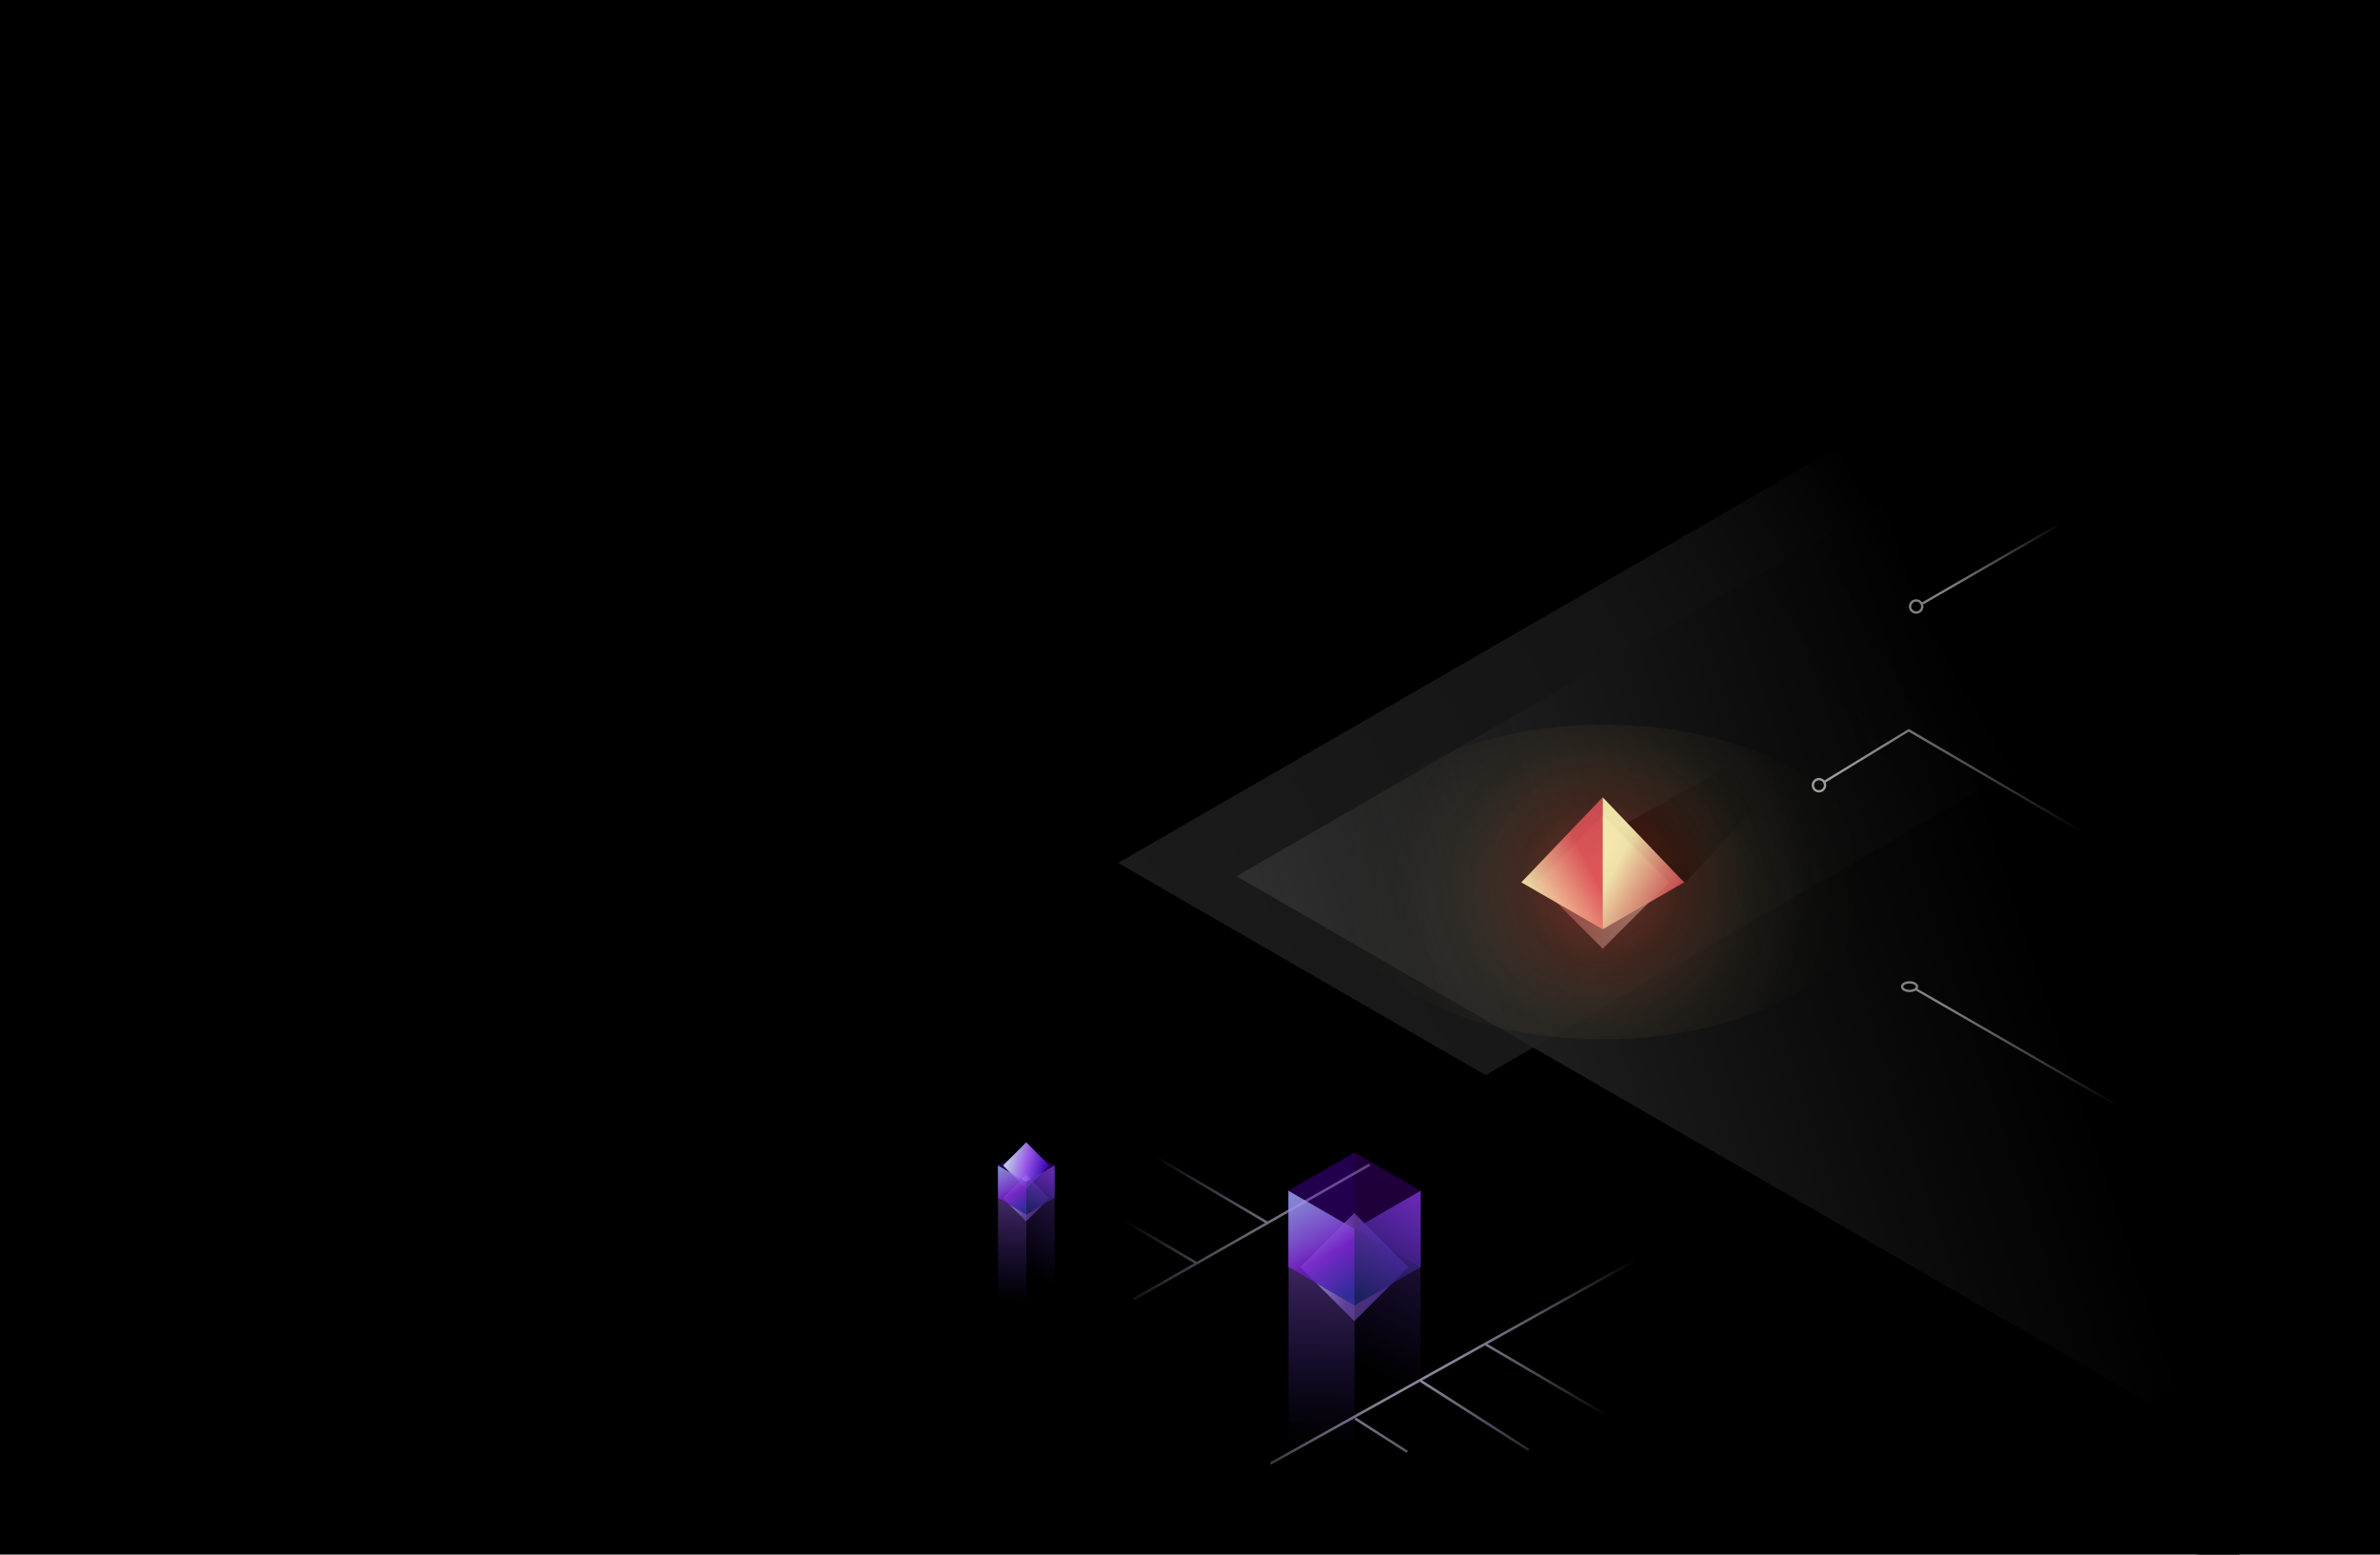 <?xml version="1.0" encoding="UTF-8"?>
<svg width="1026px" height="670px" viewBox="0 0 1026 670" version="1.1" xmlns="http://www.w3.org/2000/svg" xmlns:xlink="http://www.w3.org/1999/xlink">
    <rect x="0" y="0" width="1026" height="670" fill="#333333" stroke="none"/>
    <title>annastore-ground</title>
    <defs>
        <linearGradient x1="57.293%" y1="39.158%" x2="-4.118%" y2="59.978%" id="linearGradient-1">
            <stop stop-color="#313131" stop-opacity="0" offset="0%"></stop>
            <stop stop-color="#1C1C1C" stop-opacity="0.76" offset="43.2%"></stop>
            <stop stop-color="#1F1F1F" stop-opacity="0.86" offset="100%"></stop>
        </linearGradient>
        <linearGradient x1="24.131%" y1="51.878%" x2="62.118%" y2="33.192%" id="linearGradient-2">
            <stop stop-color="#000000" offset="0%"></stop>
            <stop stop-color="#000000" stop-opacity="0.37" offset="34.9%"></stop>
            <stop stop-color="#000000" stop-opacity="0.23" offset="54.2%"></stop>
            <stop stop-color="#000000" stop-opacity="0.12" offset="76.6%"></stop>
            <stop stop-color="#000000" stop-opacity="0" offset="100%"></stop>
        </linearGradient>
        <linearGradient x1="49.811%" y1="-24.616%" x2="44.464%" y2="42.207%" id="linearGradient-3">
            <stop stop-color="#532A7D" offset="0%"></stop>
            <stop stop-color="#33197C" stop-opacity="0" offset="100%"></stop>
        </linearGradient>
        <linearGradient x1="50.855%" y1="-17.487%" x2="50.076%" y2="54.481%" id="linearGradient-4">
            <stop stop-color="#9C65D5" offset="0%"></stop>
            <stop stop-color="#522AC2" stop-opacity="0" offset="100%"></stop>
        </linearGradient>
        <linearGradient x1="104.186%" y1="21.82%" x2="-6.572%" y2="86.735%" id="linearGradient-5">
            <stop stop-color="#DAEBFF" stop-opacity="0.86" offset="0%"></stop>
            <stop stop-color="#A35BFF" stop-opacity="0.88" offset="50%"></stop>
            <stop stop-color="#3A07CD" stop-opacity="0.8" offset="98.7%"></stop>
        </linearGradient>
        <linearGradient x1="111.87%" y1="-2.925%" x2="-13.739%" y2="97.118%" id="linearGradient-6">
            <stop stop-color="#D1DBFF" offset="0%"></stop>
            <stop stop-color="#A975FF" stop-opacity="0.45" offset="47.9%"></stop>
            <stop stop-color="#552ACE" stop-opacity="0.65" offset="98.7%"></stop>
        </linearGradient>
        <linearGradient x1="33.331%" y1="-2.635%" x2="64.962%" y2="100%" id="linearGradient-7">
            <stop stop-color="#A5B3FF" stop-opacity="0.84" offset="0%"></stop>
            <stop stop-color="#7622CA" stop-opacity="0.998" offset="59.6%"></stop>
            <stop stop-color="#2E2C9F" offset="100%"></stop>
        </linearGradient>
        <linearGradient x1="67.804%" y1="-2.68369854e-13%" x2="33.336%" y2="102.021%" id="linearGradient-8">
            <stop stop-color="#863BE7" stop-opacity="0.76" offset="0%"></stop>
            <stop stop-color="#0F1B5C" stop-opacity="0.81" offset="100%"></stop>
        </linearGradient>
        <linearGradient x1="-0.79%" y1="52.104%" x2="42.648%" y2="43.776%" id="linearGradient-9">
            <stop stop-color="#313131" offset="0%"></stop>
            <stop stop-color="#000000" stop-opacity="0.74" offset="100%"></stop>
        </linearGradient>
        <linearGradient x1="29.951%" y1="55.443%" x2="85.438%" y2="35.459%" id="linearGradient-10">
            <stop stop-color="#000000" offset="0%"></stop>
            <stop stop-color="#000000" stop-opacity="0.37" offset="34.9%"></stop>
            <stop stop-color="#000000" stop-opacity="0.23" offset="54.2%"></stop>
            <stop stop-color="#000000" stop-opacity="0.12" offset="76.6%"></stop>
            <stop stop-color="#000000" stop-opacity="0" offset="100%"></stop>
        </linearGradient>
        <radialGradient cx="49.937%" cy="50.063%" fx="49.937%" fy="50.063%" r="80.44%" gradientTransform="translate(0.499,0.501),scale(0.577,1),rotate(142.55),translate(-0.499,-0.501)" id="radialGradient-11">
            <stop stop-color="#F73F3F" stop-opacity="0.8" offset="0%"></stop>
            <stop stop-color="#FF6635" stop-opacity="0.33" offset="29.5%"></stop>
            <stop stop-color="#FFC06D" stop-opacity="0.12" offset="52.1%"></stop>
            <stop stop-color="#FFE974" stop-opacity="0.02" offset="74.5%"></stop>
            <stop stop-color="#FFDF38" stop-opacity="0" offset="95.3%"></stop>
        </radialGradient>
        <linearGradient x1="0%" y1="100%" x2="108.893%" y2="10.862%" id="linearGradient-12">
            <stop stop-color="#FFF4D4" offset="0%"></stop>
            <stop stop-color="#EC585D" offset="100%"></stop>
        </linearGradient>
        <linearGradient x1="30.971%" y1="100%" x2="85.25%" y2="53.848%" id="linearGradient-13">
            <stop stop-color="#FFF6B7" offset="0%"></stop>
            <stop stop-color="#EC585D" offset="100%"></stop>
        </linearGradient>
        <linearGradient x1="66.934%" y1="-9.485%" x2="49.951%" y2="90.566%" id="linearGradient-14">
            <stop stop-color="#000000" offset="0%"></stop>
            <stop stop-color="#000000" stop-opacity="0" offset="100%"></stop>
        </linearGradient>
        <linearGradient x1="69.029%" y1="100%" x2="14.751%" y2="53.848%" id="linearGradient-15">
            <stop stop-color="#EC585D" offset="0%"></stop>
            <stop stop-color="#FFF6B7" offset="100%"></stop>
        </linearGradient>
        <linearGradient x1="71.823%" y1="60.955%" x2="31.006%" y2="16.655%" id="linearGradient-16">
            <stop stop-color="#000000" offset="0%"></stop>
            <stop stop-color="#000000" stop-opacity="0" offset="100%"></stop>
        </linearGradient>
        <radialGradient cx="54.024%" cy="46.885%" fx="54.024%" fy="46.885%" r="83.422%" gradientTransform="translate(0.54,0.469),scale(0.459,1),rotate(5.461),translate(-0.54,-0.469)" id="radialGradient-17">
            <stop stop-color="#EADDFF" offset="37.5%"></stop>
            <stop stop-color="#E3D2FF" stop-opacity="0" offset="100%"></stop>
        </radialGradient>
        <linearGradient x1="0%" y1="66.667%" x2="42.991%" y2="51.742%" id="linearGradient-18">
            <stop stop-color="#FFFFFF" offset="0%"></stop>
            <stop stop-color="#FFFFFF" stop-opacity="0" offset="100%"></stop>
        </linearGradient>
        <linearGradient x1="0%" y1="33.334%" x2="67.681%" y2="55.628%" id="linearGradient-19">
            <stop stop-color="#FFFFFF" offset="0%"></stop>
            <stop stop-color="#FFFFFF" stop-opacity="0" offset="100%"></stop>
        </linearGradient>
        <linearGradient x1="1.6%" y1="44.808%" x2="63.798%" y2="50.522%" id="linearGradient-20">
            <stop stop-color="#FFFFFF" offset="0%"></stop>
            <stop stop-color="#FFFFFF" stop-opacity="0" offset="100%"></stop>
        </linearGradient>
        <linearGradient x1="49.81%" y1="-24.617%" x2="46.203%" y2="24.717%" id="linearGradient-21">
            <stop stop-color="#532A7D" offset="0%"></stop>
            <stop stop-color="#33197C" stop-opacity="0" offset="100%"></stop>
        </linearGradient>
        <linearGradient x1="50.855%" y1="-17.487%" x2="50.687%" y2="39.436%" id="linearGradient-22">
            <stop stop-color="#9C65D5" offset="0%"></stop>
            <stop stop-color="#522AC2" stop-opacity="0" offset="100%"></stop>
        </linearGradient>
        <linearGradient x1="111.867%" y1="-2.926%" x2="-13.74%" y2="97.117%" id="linearGradient-23">
            <stop stop-color="#D1DBFF" offset="0%"></stop>
            <stop stop-color="#A975FF" stop-opacity="0.45" offset="47.9%"></stop>
            <stop stop-color="#552ACE" stop-opacity="0.65" offset="98.7%"></stop>
        </linearGradient>
        <linearGradient x1="33.332%" y1="-2.63%" x2="64.962%" y2="100%" id="linearGradient-24">
            <stop stop-color="#A5B3FF" stop-opacity="0.84" offset="0%"></stop>
            <stop stop-color="#7622CA" stop-opacity="0.998" offset="59.6%"></stop>
            <stop stop-color="#2E2C9F" offset="100%"></stop>
        </linearGradient>
        <linearGradient x1="67.805%" y1="0%" x2="33.334%" y2="102.019%" id="linearGradient-25">
            <stop stop-color="#863BE7" stop-opacity="0.76" offset="0%"></stop>
            <stop stop-color="#0F1B5C" stop-opacity="0.81" offset="100%"></stop>
        </linearGradient>
        <linearGradient x1="50.827%" y1="37.069%" x2="49.294%" y2="37.835%" id="linearGradient-26">
            <stop stop-color="#000000" offset="0%"></stop>
            <stop stop-color="#000000" stop-opacity="0" offset="100%"></stop>
        </linearGradient>
    </defs>
    <g id="annastore-ground" stroke="none" stroke-width="1" fill="none" fill-rule="evenodd">
        <g id="annastore" transform="translate(-82.833, -15.862)">
            <polygon id="Path" fill="#000000" fill-rule="nonzero" points="0 15.715 1108.833 15.715 1108.833 685.715 0 685.715"></polygon>
            <polygon id="Path" fill="url(#linearGradient-1)" fill-rule="nonzero" points="1010.711 130.367 564.836 387.77 723.264 479.231 1169.14 221.827 1010.711 130.367"></polygon>
            <path d="M585.637,359.379 L663.764,304.18 L625.594,307.755 C605.49,316.302 552.252,340.13 552.252,340.13 L585.637,359.379 Z" id="Path" fill="url(#linearGradient-2)" fill-rule="nonzero"></path>
            <polygon id="Path" fill-opacity="0.7" fill="url(#linearGradient-3)" fill-rule="nonzero" points="525.258 539.321 537.452 532.28 537.452 607.689 525.258 614.73"></polygon>
            <polygon id="Path" fill-opacity="0.65" fill="url(#linearGradient-4)" fill-rule="nonzero" points="525.258 539.321 513.063 532.28 513.063 607.273 525.258 614.313"></polygon>
            <polygon id="Path" fill-opacity="0.38" fill="#5A00CC" fill-rule="nonzero" points="513.029 518.144 525.258 511.084 525.258 525.204 513.029 532.264"></polygon>
            <polygon id="Path" fill-opacity="0.38" fill="#56009A" fill-rule="nonzero" points="537.486 518.144 525.258 511.084 525.258 525.204 537.486 532.264"></polygon>
            <polygon id="Path" fill="url(#linearGradient-5)" fill-rule="nonzero" transform="translate(525.221, 518.165) rotate(-135) translate(-525.221, -518.165) " points="518.161 511.105 532.281 511.105 532.281 525.225 518.161 525.225"></polygon>
            <polygon id="Path" fill-opacity="0.9" fill="url(#linearGradient-6)" fill-rule="nonzero" transform="translate(525.221, 532.247) rotate(-135) translate(-525.221, -532.247) " points="518.161 525.187 532.281 525.187 532.281 539.307 518.161 539.307"></polygon>
            <polygon id="Path" fill-opacity="0.9" fill="url(#linearGradient-7)" fill-rule="nonzero" points="525.264 525.205 513.035 518.145 513.035 532.265 525.264 539.325 525.264 525.205"></polygon>
            <polygon id="Path" fill-opacity="0.9" fill="url(#linearGradient-8)" fill-rule="nonzero" points="525.26 525.202 537.488 518.141 537.488 532.262 525.26 539.322 525.26 525.202"></polygon>
            <polygon id="Path" fill="url(#linearGradient-9)" fill-rule="nonzero" points="994.979 174.615 1387.35 401.15 1008.26 620.019 615.887 393.484"></polygon>
            <polygon id="Path" fill="url(#linearGradient-10)" fill-rule="nonzero" points="866.504 334.751 809.659 395.976 774.673 375.803 738.303 395.976 774.141 375.496 774.673 375.803 841.528 338.721"></polygon>
            <path d="M691.029,348.07 C645.126,374.572 645.06,417.503 690.882,443.958 C736.704,470.414 811.062,470.375 856.965,443.873 C902.869,417.371 902.934,374.44 857.112,347.985 C811.29,321.53 736.932,321.568 691.029,348.07 L691.029,348.07 Z" id="Path" fill-opacity="0.5" fill="url(#radialGradient-11)" fill-rule="nonzero"></path>
            <polygon id="Path" fill="url(#linearGradient-12)" fill-rule="nonzero" opacity="0.4" transform="translate(773.758, 396.074) rotate(-135) translate(-773.758, -396.074) " points="753.495 375.811 794.021 375.811 794.021 416.337 753.495 416.337"></polygon>
            <g id="Group" opacity="0.9" transform="translate(738.66, 359.493)" fill-rule="nonzero">
                <polygon id="Path" fill="url(#linearGradient-13)" points="0 36.644 35.078 0 35.078 56.86"></polygon>
                <polygon id="Path" fill-opacity="0.1" fill="url(#linearGradient-14)" points="0 36.644 35.078 0 35.078 56.86"></polygon>
            </g>
            <g id="Group" opacity="0.9" transform="translate(773.746, 359.493)" fill-rule="nonzero">
                <polygon id="Path" fill="url(#linearGradient-15)" points="35.078 36.644 0 0 0 56.86"></polygon>
                <polygon id="Path" fill-opacity="0.1" fill="url(#linearGradient-16)" points="35.078 36.644 0 0 0 56.86"></polygon>
            </g>
            <path d="M598.751,559.677 L516.603,511.494 L516.047,512.441 L597.651,560.304 L571.205,575.379 L571.749,576.332 L673.575,518.286 L673.031,517.333 L629.289,542.268 L581.143,513.886 L580.586,514.831 L628.19,542.895 L598.751,559.677 L598.751,559.677 Z M722.978,595.731 L695.961,610.788 L742.165,640.315 L741.55,641.225 L694.872,611.395 L630.793,647.106 L630.259,646.148 L811.256,545.277 L811.79,546.236 L724.091,595.111 L801.417,640.438 L800.862,641.385 L722.978,595.731 Z M689.195,642.058 L666.727,627.7 L667.342,626.79 L689.81,641.148 L689.195,642.058 Z" id="Shape" fill="url(#radialGradient-17)" opacity="0.6"></path>
            <g id="Group" opacity="0.5" transform="translate(905.166, 198.242)">
                <line x1="6.475" y1="77.683" x2="141.024" y2="0" id="Path" stroke="url(#linearGradient-18)"></line>
                <circle id="Oval" stroke="#FFFFFF" stroke-width="1" transform="translate(3.709, 79.007) rotate(-45) translate(-3.709, -79.007) " cx="3.709" cy="79.007" r="2.623"></circle>
            </g>
            <g id="Group" opacity="0.5" transform="translate(902.812, 439.241)">
                <line x1="5.864" y1="2.923" x2="140.418" y2="80.606" id="Path" stroke="url(#linearGradient-19)"></line>
                <path d="M5.484,3.166 C6.738,2.441 6.738,1.267 5.484,0.543 C4.229,-0.181 2.195,-0.181 0.941,0.543 C-0.314,1.267 -0.314,2.441 0.941,3.166 C2.195,3.89 4.229,3.89 5.484,3.166 Z" id="Path" stroke="#FFFFFF"></path>
            </g>
            <g id="Group" opacity="0.6" transform="translate(863.268, 330.62)">
                <polyline id="Path" stroke="url(#linearGradient-20)" points="181.862 81.602 42.42 0 5.687 22.417"></polyline>
                <circle id="Oval" stroke="#FFFFFF" stroke-width="1" transform="translate(3.709, 23.66) rotate(-45) translate(-3.709, -23.66) " cx="3.709" cy="23.66" r="2.623"></circle>
            </g>
            <polygon id="Path" fill-opacity="0.7" fill="url(#linearGradient-21)" fill-rule="nonzero" points="666.758 578.463 695.212 562.035 695.212 737.989 666.758 754.417"></polygon>
            <polygon id="Path" fill-opacity="0.65" fill="url(#linearGradient-22)" fill-rule="nonzero" points="666.758 578.463 638.304 562.035 638.304 737.018 666.758 753.446"></polygon>
            <polygon id="Path" fill-opacity="0.38" fill="#5A00CC" fill-rule="nonzero" points="638.221 529.055 666.754 512.581 666.754 545.529 638.221 562.003"></polygon>
            <polygon id="Path" fill-opacity="0.38" fill="#56009A" fill-rule="nonzero" points="695.289 529.055 666.756 512.581 666.756 545.529 695.289 562.003"></polygon>
            <polygon id="Path" fill-opacity="0.9" fill="url(#linearGradient-23)" fill-rule="nonzero" transform="translate(666.666, 561.959) rotate(-135) translate(-666.666, -561.959) " points="650.192 545.485 683.14 545.485 683.14 578.433 650.192 578.433"></polygon>
            <polygon id="Path" fill-opacity="0.9" fill="url(#linearGradient-24)" fill-rule="nonzero" points="666.766 545.529 638.232 529.056 638.232 562.003 666.766 578.477 666.766 545.529"></polygon>
            <polygon id="Path" fill-opacity="0.9" fill="url(#linearGradient-25)" fill-rule="nonzero" points="666.754 545.521 695.287 529.047 695.287 561.995 666.754 578.469"></polygon>
            <polygon id="Path" fill="url(#linearGradient-26)" fill-rule="nonzero" points="957.85 0 1048.26 0 1048.26 702.985 957.85 702.985"></polygon>
        </g>
    </g>
</svg>